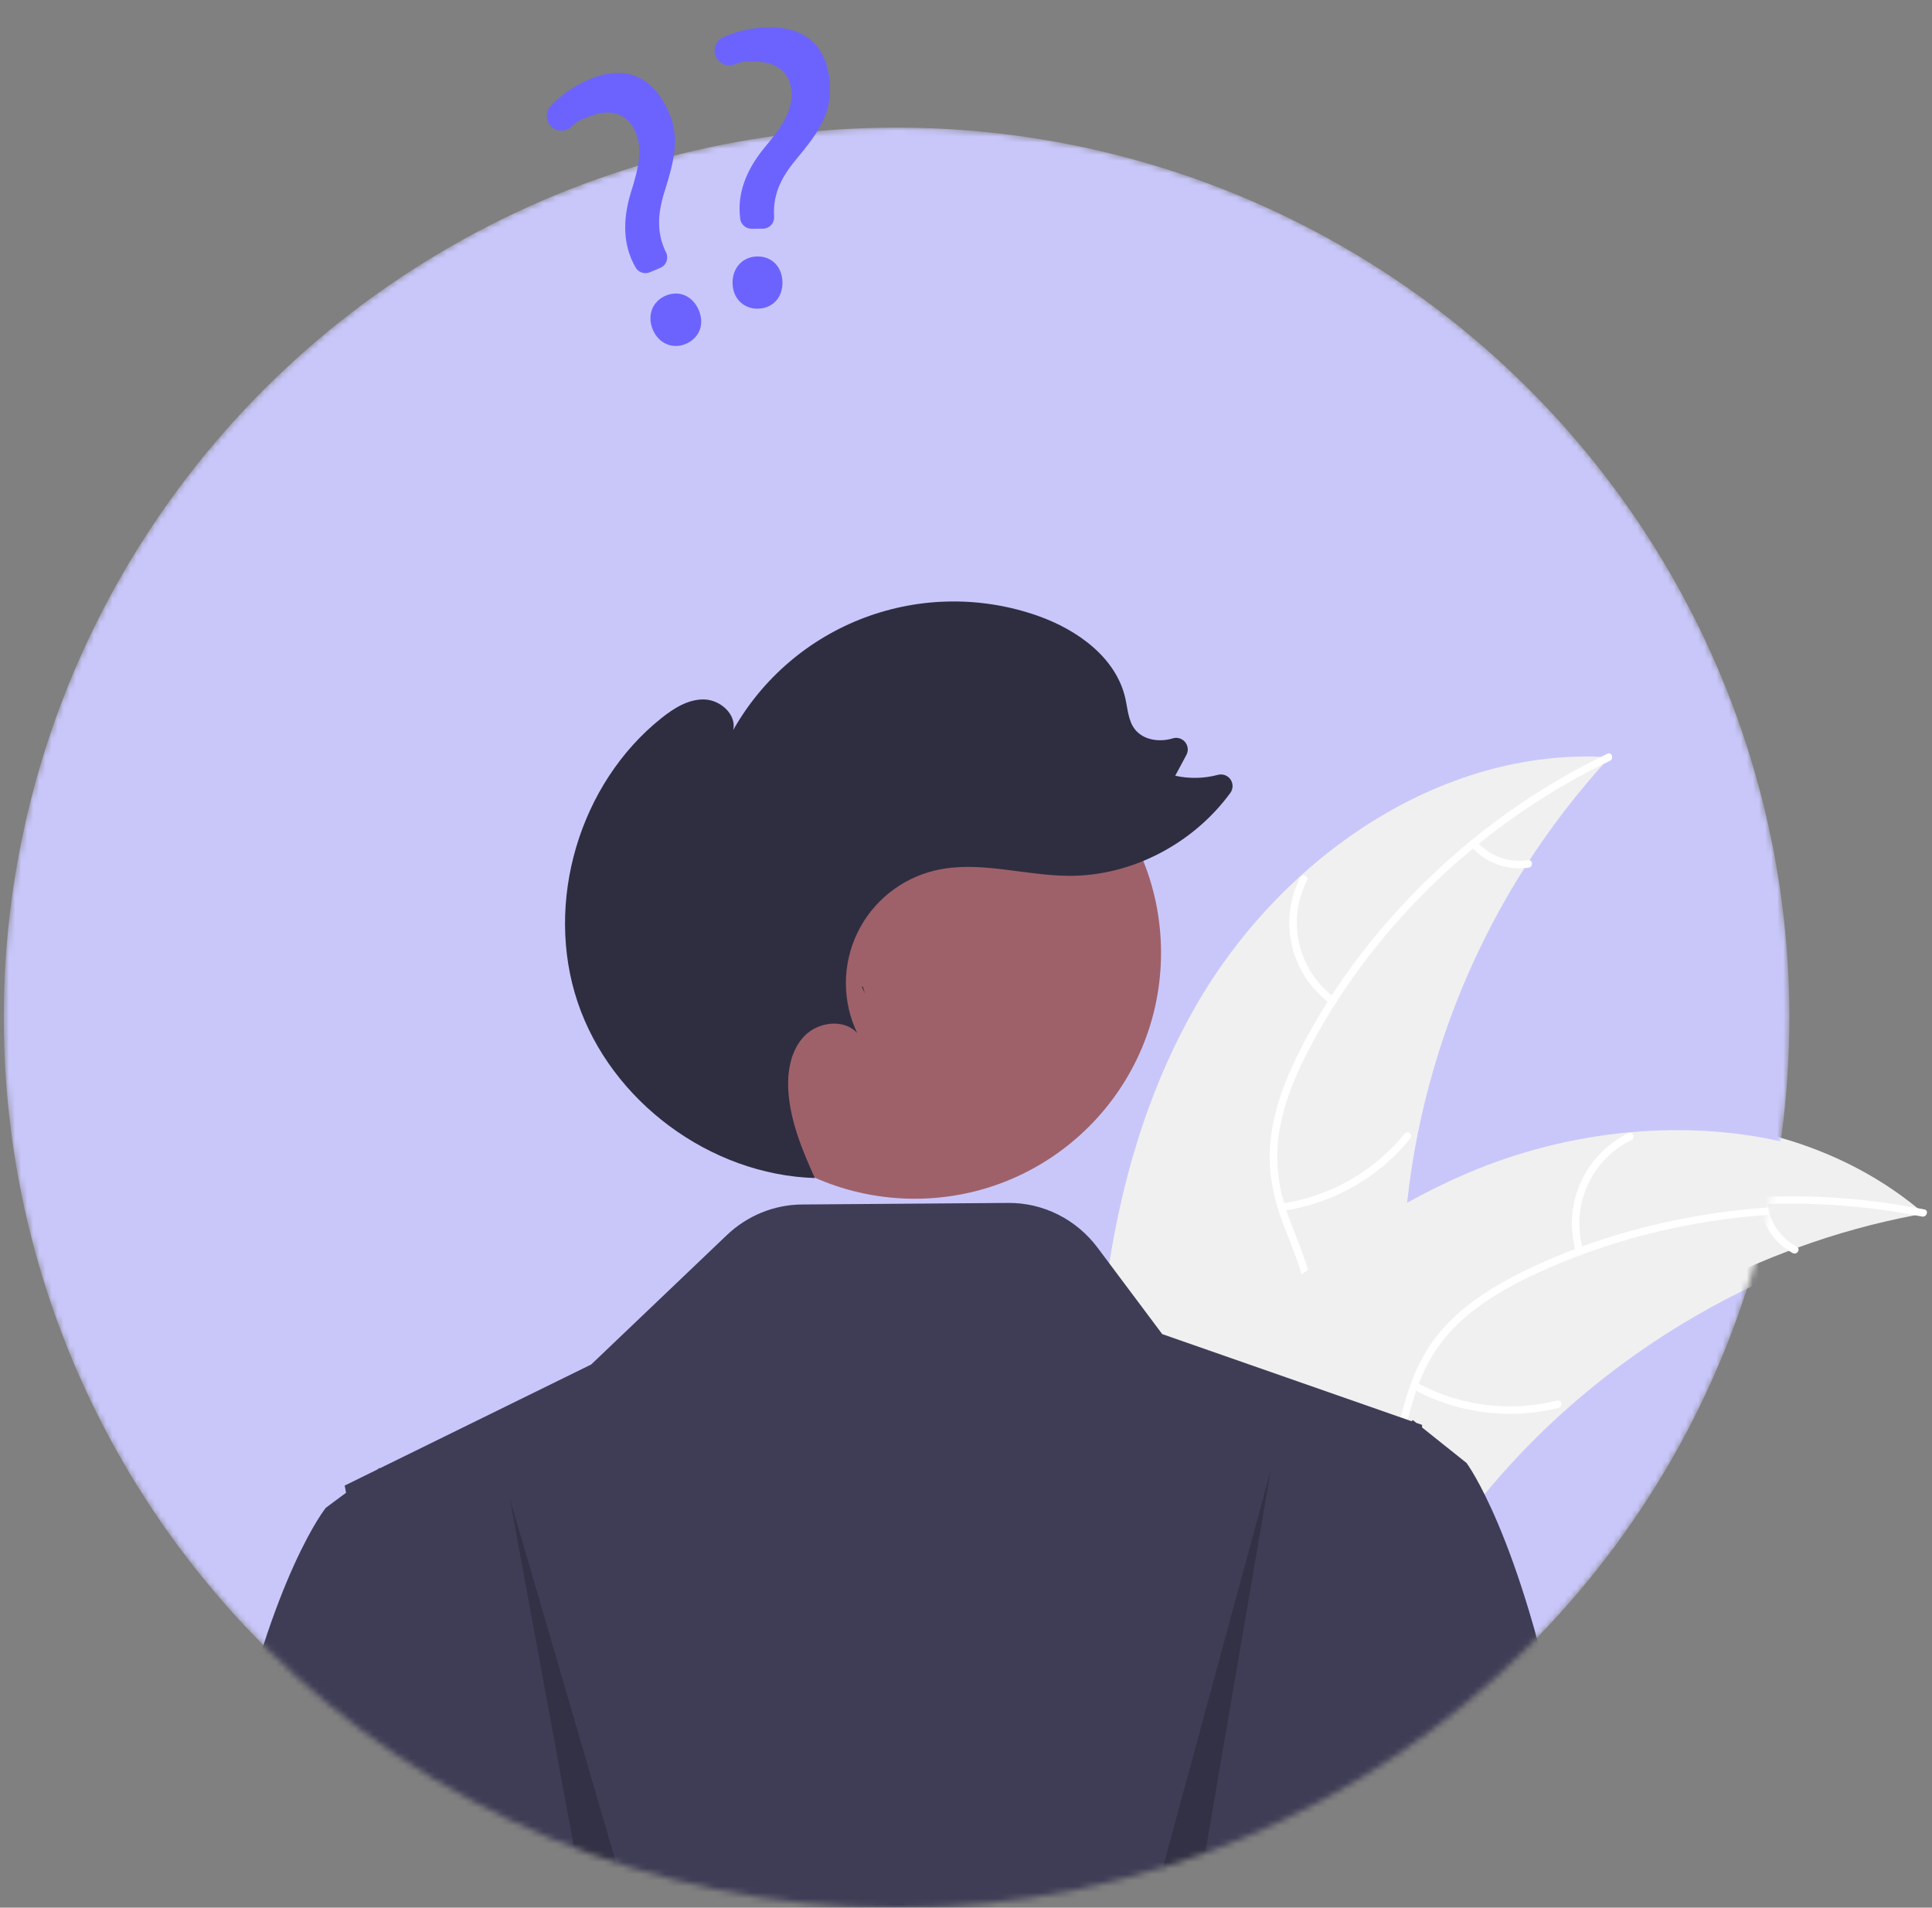 <svg width="318" height="314" viewBox="0 0 318 314" fill="none" xmlns="http://www.w3.org/2000/svg">
<rect x="0" y="0" width="318" height="314" fill="#808080" stroke="none"/>
<path d="M192.767 164.236C206.621 139.925 233.047 121.259 261.021 123.057C240.386 145.442 228.354 174.386 227.052 204.769C226.593 216.488 227.305 229.571 219.505 238.346C214.652 243.806 207.234 246.451 199.94 247.005C192.645 247.56 185.353 246.245 178.156 244.936L176.41 245.471C175.745 217.514 178.913 188.548 192.767 164.236Z" fill="#F0F0F0"/>
<path d="M261.063 123.642C240.376 133.576 222.737 150.168 211.909 170.403C209.568 174.777 207.575 179.418 206.706 184.325C205.836 189.235 206.443 193.908 208.124 198.571C209.661 202.833 211.728 207.016 212.199 211.577C212.695 216.385 210.922 220.88 207.73 224.447C203.825 228.813 198.58 231.517 193.359 233.985C187.562 236.724 181.497 239.478 177.391 244.591C176.894 245.211 175.959 244.404 176.456 243.786C183.6 234.89 195.828 233.218 204.307 226.052C208.264 222.708 211.234 218.155 211.047 212.819C210.883 208.154 208.756 203.839 207.162 199.536C205.489 195.018 204.655 190.476 205.255 185.659C205.869 180.732 207.684 176.003 209.903 171.588C214.906 161.631 221.754 152.489 229.598 144.587C238.613 135.503 249.12 128.025 260.663 122.476C261.378 122.133 261.773 123.301 261.063 123.642V123.642Z" fill="white"/>
<path d="M215.081 163.64C211.909 161.327 209.666 157.965 208.75 154.153C207.834 150.342 208.307 146.33 210.083 142.834C210.444 142.128 211.561 142.656 211.199 143.363C209.539 146.615 209.1 150.352 209.96 153.9C210.819 157.447 212.922 160.571 215.888 162.707C216.532 163.172 215.721 164.103 215.081 163.64V163.64Z" fill="white"/>
<path d="M207.06 196.512C215.006 195.353 222.223 191.25 227.272 185.019C227.771 184.401 228.706 185.207 228.207 185.824C222.941 192.298 215.422 196.554 207.15 197.741C206.362 197.853 206.275 196.624 207.06 196.512V196.512Z" fill="white"/>
<path d="M239.224 137.02C240.264 138.17 241.574 139.044 243.037 139.564C244.499 140.084 246.068 140.234 247.603 140C248.39 139.877 248.475 141.107 247.694 141.229C245.997 141.48 244.264 141.313 242.647 140.741C241.03 140.17 239.577 139.213 238.416 137.953C238.297 137.843 238.224 137.692 238.212 137.531C238.2 137.369 238.25 137.209 238.352 137.083C238.46 136.96 238.612 136.885 238.775 136.873C238.938 136.861 239.099 136.914 239.224 137.02Z" fill="white"/>
<path d="M316.682 199.749C316.193 199.84 315.704 199.93 315.21 200.03C308.641 201.28 302.185 203.06 295.906 205.353C295.417 205.523 294.925 205.702 294.443 205.885C279.373 211.57 265.492 219.997 253.505 230.737C248.74 235.016 244.307 239.649 240.246 244.598C234.638 251.433 229.103 259.289 221.775 263.746C221.015 264.22 220.227 264.646 219.415 265.022L177.199 247.554C177.123 247.466 177.043 247.388 176.967 247.3L175.249 246.679C175.441 246.41 175.645 246.134 175.837 245.864C175.947 245.707 176.067 245.554 176.177 245.397C176.254 245.293 176.331 245.19 176.394 245.092C176.42 245.058 176.446 245.024 176.467 244.999C176.53 244.901 176.599 244.817 176.659 244.729C177.798 243.184 178.949 241.645 180.114 240.111C180.118 240.101 180.118 240.101 180.131 240.096C189.035 228.43 198.993 217.404 210.312 208.236C210.652 207.96 210.996 207.675 211.356 207.407C216.481 203.303 221.934 199.623 227.66 196.405C230.801 194.653 234.029 193.061 237.331 191.635C245.872 187.965 254.937 185.659 264.196 184.8C282.653 183.09 301.453 187.288 315.609 198.855C315.971 199.151 316.324 199.443 316.682 199.749Z" fill="#F0F0F0"/>
<path d="M316.365 200.244C293.852 195.752 269.755 198.405 248.897 208.058C244.387 210.145 239.995 212.653 236.339 216.049C232.682 219.446 230.346 223.543 228.874 228.275C227.529 232.601 226.654 237.182 224.278 241.107C221.773 245.244 217.644 247.768 212.942 248.7C207.189 249.839 201.369 248.849 195.711 247.683C189.429 246.389 182.925 244.945 176.561 246.562C175.79 246.757 175.53 245.552 176.3 245.357C187.373 242.545 198.145 248.554 209.241 247.925C214.418 247.632 219.538 245.78 222.608 241.407C225.293 237.584 226.199 232.86 227.524 228.468C228.914 223.856 230.99 219.728 234.376 216.242C237.84 212.677 242.143 209.992 246.579 207.799C256.584 202.854 267.569 199.668 278.601 198.069C291.281 196.231 304.184 196.571 316.749 199.073C317.527 199.228 317.137 200.399 316.365 200.244V200.244Z" fill="white"/>
<path d="M255.511 204.563C254.375 200.812 254.613 196.779 256.182 193.186C257.751 189.593 260.549 186.674 264.077 184.949C264.792 184.603 265.366 185.695 264.65 186.042C261.362 187.642 258.755 190.362 257.301 193.71C255.846 197.059 255.64 200.816 256.718 204.303C256.952 205.061 255.743 205.317 255.511 204.563Z" fill="white"/>
<path d="M229.267 225.992C236.311 229.84 244.55 230.898 252.341 228.955C253.113 228.762 253.373 229.967 252.602 230.16C244.49 232.166 235.919 231.048 228.597 227.028C227.9 226.644 228.573 225.61 229.267 225.992V225.992Z" fill="white"/>
<path d="M290.853 197.809C290.99 199.352 291.508 200.837 292.362 202.131C293.216 203.424 294.378 204.486 295.745 205.221C296.447 205.596 295.773 206.629 295.076 206.257C293.569 205.438 292.287 204.264 291.34 202.836C290.394 201.409 289.812 199.772 289.646 198.069C289.616 197.91 289.649 197.745 289.737 197.609C289.825 197.473 289.962 197.376 290.119 197.337C290.279 197.303 290.446 197.334 290.584 197.422C290.721 197.511 290.818 197.65 290.853 197.809V197.809Z" fill="white"/>
<mask id="mask0_212_3" style="mask-type:alpha" maskUnits="userSpaceOnUse" x="0" y="21" width="295" height="293">
<ellipse cx="147.572" cy="167.5" rx="146.954" ry="146.5" fill="#C4C4C4"/>
</mask>
<g mask="url(#mask0_212_3)">
<ellipse cx="147.572" cy="167.5" rx="146.954" ry="146.5" fill="#C9C7FA"/>
<path d="M196.687 165.823C210.541 141.512 236.967 122.845 264.941 124.643C244.306 147.028 232.274 175.973 230.972 206.356C230.513 218.075 231.225 231.157 223.425 239.933C218.572 245.393 211.153 248.037 203.86 248.592C196.565 249.147 189.273 247.832 182.076 246.523L180.33 247.057C179.665 219.101 182.833 190.134 196.687 165.823Z" fill="#F0F0F0"/>
<path d="M264.983 125.229C244.296 135.163 226.657 151.755 215.829 171.989C213.488 176.364 211.495 181.005 210.626 185.912C209.756 190.821 210.363 195.494 212.044 200.157C213.581 204.42 215.647 208.603 216.119 213.164C216.615 217.971 214.842 222.466 211.65 226.034C207.745 230.399 202.5 233.104 197.279 235.571C191.482 238.311 185.417 241.065 181.311 246.178C180.814 246.797 179.879 245.991 180.376 245.373C187.52 236.477 199.748 234.805 208.227 227.639C212.184 224.295 215.154 219.741 214.967 214.406C214.803 209.74 212.675 205.425 211.082 201.123C209.409 196.605 208.575 192.062 209.175 187.246C209.789 182.318 211.604 177.59 213.823 173.175C218.826 163.217 225.674 154.076 233.518 146.173C242.533 137.09 253.04 129.612 264.583 124.062C265.298 123.719 265.693 124.888 264.983 125.229V125.229Z" fill="white"/>
<path d="M219.001 165.227C215.829 162.914 213.585 159.551 212.67 155.74C211.754 151.929 212.227 147.917 214.003 144.421C214.364 143.715 215.481 144.243 215.119 144.95C213.459 148.202 213.02 151.939 213.88 155.486C214.739 159.034 216.842 162.157 219.808 164.294C220.452 164.759 219.641 165.689 219.001 165.227V165.227Z" fill="white"/>
<path d="M210.98 198.098C218.926 196.94 226.143 192.836 231.191 186.606C231.691 185.988 232.626 186.794 232.127 187.411C226.861 193.885 219.342 198.14 211.07 199.328C210.281 199.44 210.195 198.21 210.98 198.098V198.098Z" fill="white"/>
<path d="M243.144 138.606C244.184 139.756 245.494 140.631 246.957 141.151C248.419 141.671 249.988 141.821 251.523 141.586C252.31 141.464 252.395 142.694 251.614 142.816C249.917 143.067 248.184 142.899 246.567 142.328C244.949 141.757 243.497 140.799 242.336 139.539C242.217 139.43 242.144 139.279 242.132 139.117C242.12 138.956 242.17 138.796 242.272 138.67C242.38 138.547 242.532 138.471 242.695 138.459C242.858 138.447 243.019 138.5 243.144 138.606Z" fill="white"/>
<path d="M320.602 201.336C320.112 201.426 319.623 201.517 319.13 201.617C312.561 202.867 306.105 204.647 299.826 206.94C299.337 207.109 298.845 207.289 298.363 207.472C283.293 213.157 269.412 221.584 257.425 232.324C252.66 236.602 248.227 241.236 244.166 246.185C238.558 253.02 233.023 260.876 225.695 265.333C224.935 265.806 224.147 266.232 223.335 266.609L181.119 249.141C181.043 249.053 180.963 248.975 180.886 248.887L179.169 248.266C179.361 247.996 179.565 247.72 179.757 247.451C179.867 247.294 179.987 247.141 180.097 246.984C180.174 246.88 180.251 246.777 180.314 246.679C180.34 246.645 180.366 246.61 180.387 246.585C180.45 246.488 180.519 246.404 180.579 246.316C181.717 244.771 182.869 243.232 184.034 241.698C184.038 241.688 184.038 241.688 184.051 241.682C192.955 230.017 202.912 218.991 214.231 209.823C214.572 209.547 214.916 209.262 215.276 208.994C220.401 204.89 225.854 201.21 231.58 197.992C234.721 196.24 237.949 194.648 241.251 193.221C249.791 189.552 258.857 187.245 268.116 186.386C286.573 184.677 305.373 188.874 319.529 200.442C319.891 200.738 320.244 201.03 320.602 201.336Z" fill="#F0F0F0"/>
<path d="M320.285 201.831C297.772 197.339 273.674 199.992 252.817 209.644C248.307 211.731 243.915 214.24 240.259 217.636C236.602 221.033 234.266 225.129 232.794 229.862C231.448 234.188 230.574 238.769 228.198 242.694C225.693 246.831 221.564 249.355 216.862 250.286C211.109 251.426 205.289 250.436 199.631 249.27C193.349 247.976 186.845 246.532 180.481 248.148C179.71 248.344 179.45 247.139 180.22 246.943C191.293 244.131 202.065 250.14 213.161 249.512C218.338 249.218 223.458 247.367 226.528 242.994C229.213 239.17 230.119 234.447 231.443 230.055C232.834 225.443 234.91 221.315 238.296 217.829C241.76 214.264 246.063 211.579 250.499 209.386C260.504 204.441 271.488 201.254 282.521 199.656C295.201 197.818 308.104 198.157 320.669 200.66C321.447 200.815 321.057 201.985 320.285 201.831V201.831Z" fill="white"/>
<path d="M259.431 206.15C258.295 202.398 258.533 198.366 260.102 194.773C261.671 191.18 264.469 188.261 267.997 186.536C268.712 186.189 269.285 187.281 268.57 187.628C265.281 189.228 262.675 191.948 261.221 195.297C259.766 198.646 259.56 202.403 260.638 205.89C260.872 206.648 259.663 206.904 259.431 206.15Z" fill="white"/>
<path d="M233.187 227.579C240.231 231.426 248.47 232.485 256.261 230.542C257.033 230.349 257.293 231.554 256.522 231.746C248.41 233.753 239.839 232.635 232.517 228.614C231.82 228.231 232.493 227.197 233.187 227.579V227.579Z" fill="white"/>
<path d="M294.773 199.396C294.91 200.939 295.428 202.424 296.282 203.717C297.136 205.011 298.298 206.073 299.665 206.808C300.367 207.182 299.693 208.216 298.996 207.844C297.489 207.025 296.207 205.85 295.26 204.423C294.313 202.996 293.732 201.359 293.566 199.656C293.536 199.496 293.569 199.332 293.657 199.196C293.745 199.06 293.882 198.962 294.039 198.923C294.199 198.89 294.366 198.92 294.504 199.009C294.641 199.097 294.738 199.236 294.773 199.396V199.396Z" fill="white"/>
<path d="M257.052 286.973C250.087 252.343 241.382 240.797 241.382 240.797L238.056 238.145L234.056 234.95L234.076 234.539L233.127 234.208L232.904 234.03L232.539 233.741L232.48 233.806L232.356 233.938L214.258 227.612L191.297 219.592L180.665 205.38C178.933 203.065 176.704 201.194 174.151 199.914C171.599 198.634 168.793 197.979 165.953 198.001L131.997 198.259C127.406 198.294 122.993 200.094 119.627 203.305L97.308 224.594L62.531 241.675L62.472 241.614L62.107 241.883L56.734 244.525L56.956 245.712L53.63 248.18C53.63 248.18 44.924 258.923 37.959 291.145C36.188 299.344 35.316 316.932 35.001 338.605C34.985 339.701 35.181 340.79 35.578 341.807C35.975 342.825 36.565 343.751 37.313 344.533C38.062 345.314 38.953 345.934 39.937 346.358C40.92 346.781 41.976 347 43.042 347H228.794V347H251.978C253.043 346.999 254.098 346.781 255.081 346.358C256.064 345.935 256.955 345.315 257.703 344.535C258.451 343.755 259.041 342.83 259.439 341.813C259.836 340.797 260.034 339.709 260.019 338.613C259.712 315.03 258.84 295.864 257.052 286.973Z" fill="#3F3D56"/>
<path d="M150.559 197.311C172.95 197.311 191.102 179.186 191.102 156.827C191.102 134.469 172.95 116.343 150.559 116.343C128.167 116.343 110.015 134.469 110.015 156.827C110.015 179.186 128.167 197.311 150.559 197.311Z" fill="#9E616A"/>
<path d="M142.363 163.553C142.19 163.172 142.017 162.79 141.845 162.406C141.911 162.408 141.977 162.418 142.043 162.42L142.363 163.553Z" fill="#2F2E41"/>
<path d="M108.888 118.184C110.938 116.551 113.335 115.048 115.957 115.132C118.578 115.217 121.237 117.581 120.694 120.144C125.509 111.63 133.174 105.082 142.343 101.649C151.512 98.216 161.599 98.117 170.833 101.37C177.35 103.666 183.74 108.258 185.236 114.994C185.621 116.723 185.703 118.619 186.784 120.023C188.147 121.793 190.756 122.194 192.903 121.571C192.925 121.565 192.946 121.558 192.968 121.552C193.331 121.428 193.722 121.416 194.092 121.517C194.462 121.618 194.793 121.827 195.042 122.118C195.291 122.409 195.448 122.768 195.49 123.148C195.533 123.529 195.461 123.913 195.282 124.252L193.439 127.686C195.763 128.203 198.178 128.152 200.478 127.536C200.86 127.436 201.263 127.457 201.633 127.595C202.003 127.733 202.322 127.982 202.544 128.308C202.767 128.633 202.883 129.02 202.877 129.414C202.871 129.809 202.743 130.192 202.51 130.51C196.431 138.845 186.274 144.227 175.909 144.163C168.543 144.119 161.1 141.583 153.931 143.275C151.157 143.929 148.566 145.196 146.346 146.98C144.127 148.765 142.335 151.024 141.104 153.59C139.873 156.157 139.232 158.966 139.23 161.812C139.228 164.657 139.863 167.467 141.09 170.036C138.888 167.63 134.63 168.2 132.377 170.558C130.125 172.917 129.541 176.437 129.768 179.689C130.115 184.662 132.067 189.348 134.124 193.908C116.877 193.366 100.564 181.285 95.074 164.946C89.56 148.538 95.338 128.977 108.888 118.184Z" fill="#2F2E41"/>
<path opacity="0.2" d="M83.905 246.627L95.277 308.407L102.1 309L83.905 246.627Z" fill="black"/>
<path opacity="0.2" d="M209.165 241.968L197.794 308.362L190.971 309L209.165 241.968Z" fill="black"/>
</g>
<path d="M112.854 56.616C110.674 57.525 108.399 56.529 107.444 54.247C106.476 51.931 107.381 49.579 109.596 48.655C111.811 47.731 114.046 48.73 115.03 51.084C116 53.403 115.105 55.677 112.854 56.616ZM108.677 44.096L106.944 44.819C106.511 44.997 106.026 45.007 105.587 44.845C105.147 44.684 104.783 44.364 104.569 43.949L104.483 43.781C102.617 40.422 102.404 36.339 103.851 31.653C105.192 27.449 105.749 24.493 104.629 21.814C103.334 18.718 100.569 17.748 97.043 19.153C95.675 19.723 95.24 19.714 94.163 20.78C93.929 21.015 93.65 21.2 93.343 21.325C93.035 21.45 92.706 21.511 92.374 21.506C92.053 21.502 91.737 21.434 91.443 21.305C91.149 21.177 90.885 20.991 90.665 20.758C90.241 20.309 90.003 19.716 90 19.099C89.997 18.482 90.228 17.886 90.648 17.433C92.457 15.542 94.639 14.046 97.056 13.039C104.633 9.88 108.447 14.544 110.192 18.718C111.9 22.801 110.939 26.588 109.396 31.494C108.103 35.57 108.178 38.591 109.647 41.594C109.753 41.821 109.812 42.067 109.821 42.318C109.829 42.568 109.787 42.818 109.696 43.051C109.606 43.285 109.469 43.498 109.294 43.677C109.119 43.857 108.909 43.999 108.677 44.096L108.677 44.096Z" fill="#6C63FF"/>
<path d="M124.675 50.81C122.312 50.822 120.587 49.036 120.572 46.562C120.557 44.052 122.287 42.221 124.688 42.209C127.088 42.197 128.775 43.97 128.79 46.521C128.806 49.034 127.113 50.798 124.675 50.81ZM125.572 37.642L123.693 37.652C123.225 37.652 122.773 37.477 122.428 37.16C122.082 36.844 121.868 36.41 121.827 35.944L121.812 35.757C121.363 31.94 122.718 28.083 125.838 24.299C128.677 20.921 130.316 18.398 130.298 15.495C130.278 12.138 128.089 10.19 124.293 10.149C122.811 10.156 122.412 9.982 121.012 10.559C120.706 10.688 120.377 10.753 120.046 10.751C119.714 10.75 119.386 10.681 119.081 10.551C118.786 10.425 118.519 10.242 118.296 10.011C118.073 9.781 117.899 9.508 117.784 9.208C117.563 8.632 117.569 7.993 117.8 7.421C118.032 6.849 118.472 6.387 119.033 6.127C121.425 5.066 124.012 4.512 126.63 4.5C134.839 4.458 136.594 10.222 136.621 14.746C136.648 19.171 134.32 22.309 131.027 26.26C128.282 29.539 127.203 32.361 127.42 35.697C127.431 35.948 127.392 36.198 127.305 36.432C127.218 36.667 127.084 36.882 126.911 37.064C126.738 37.245 126.531 37.39 126.301 37.489C126.071 37.589 125.823 37.641 125.572 37.642L125.572 37.642Z" fill="#6C63FF"/>
</svg>
